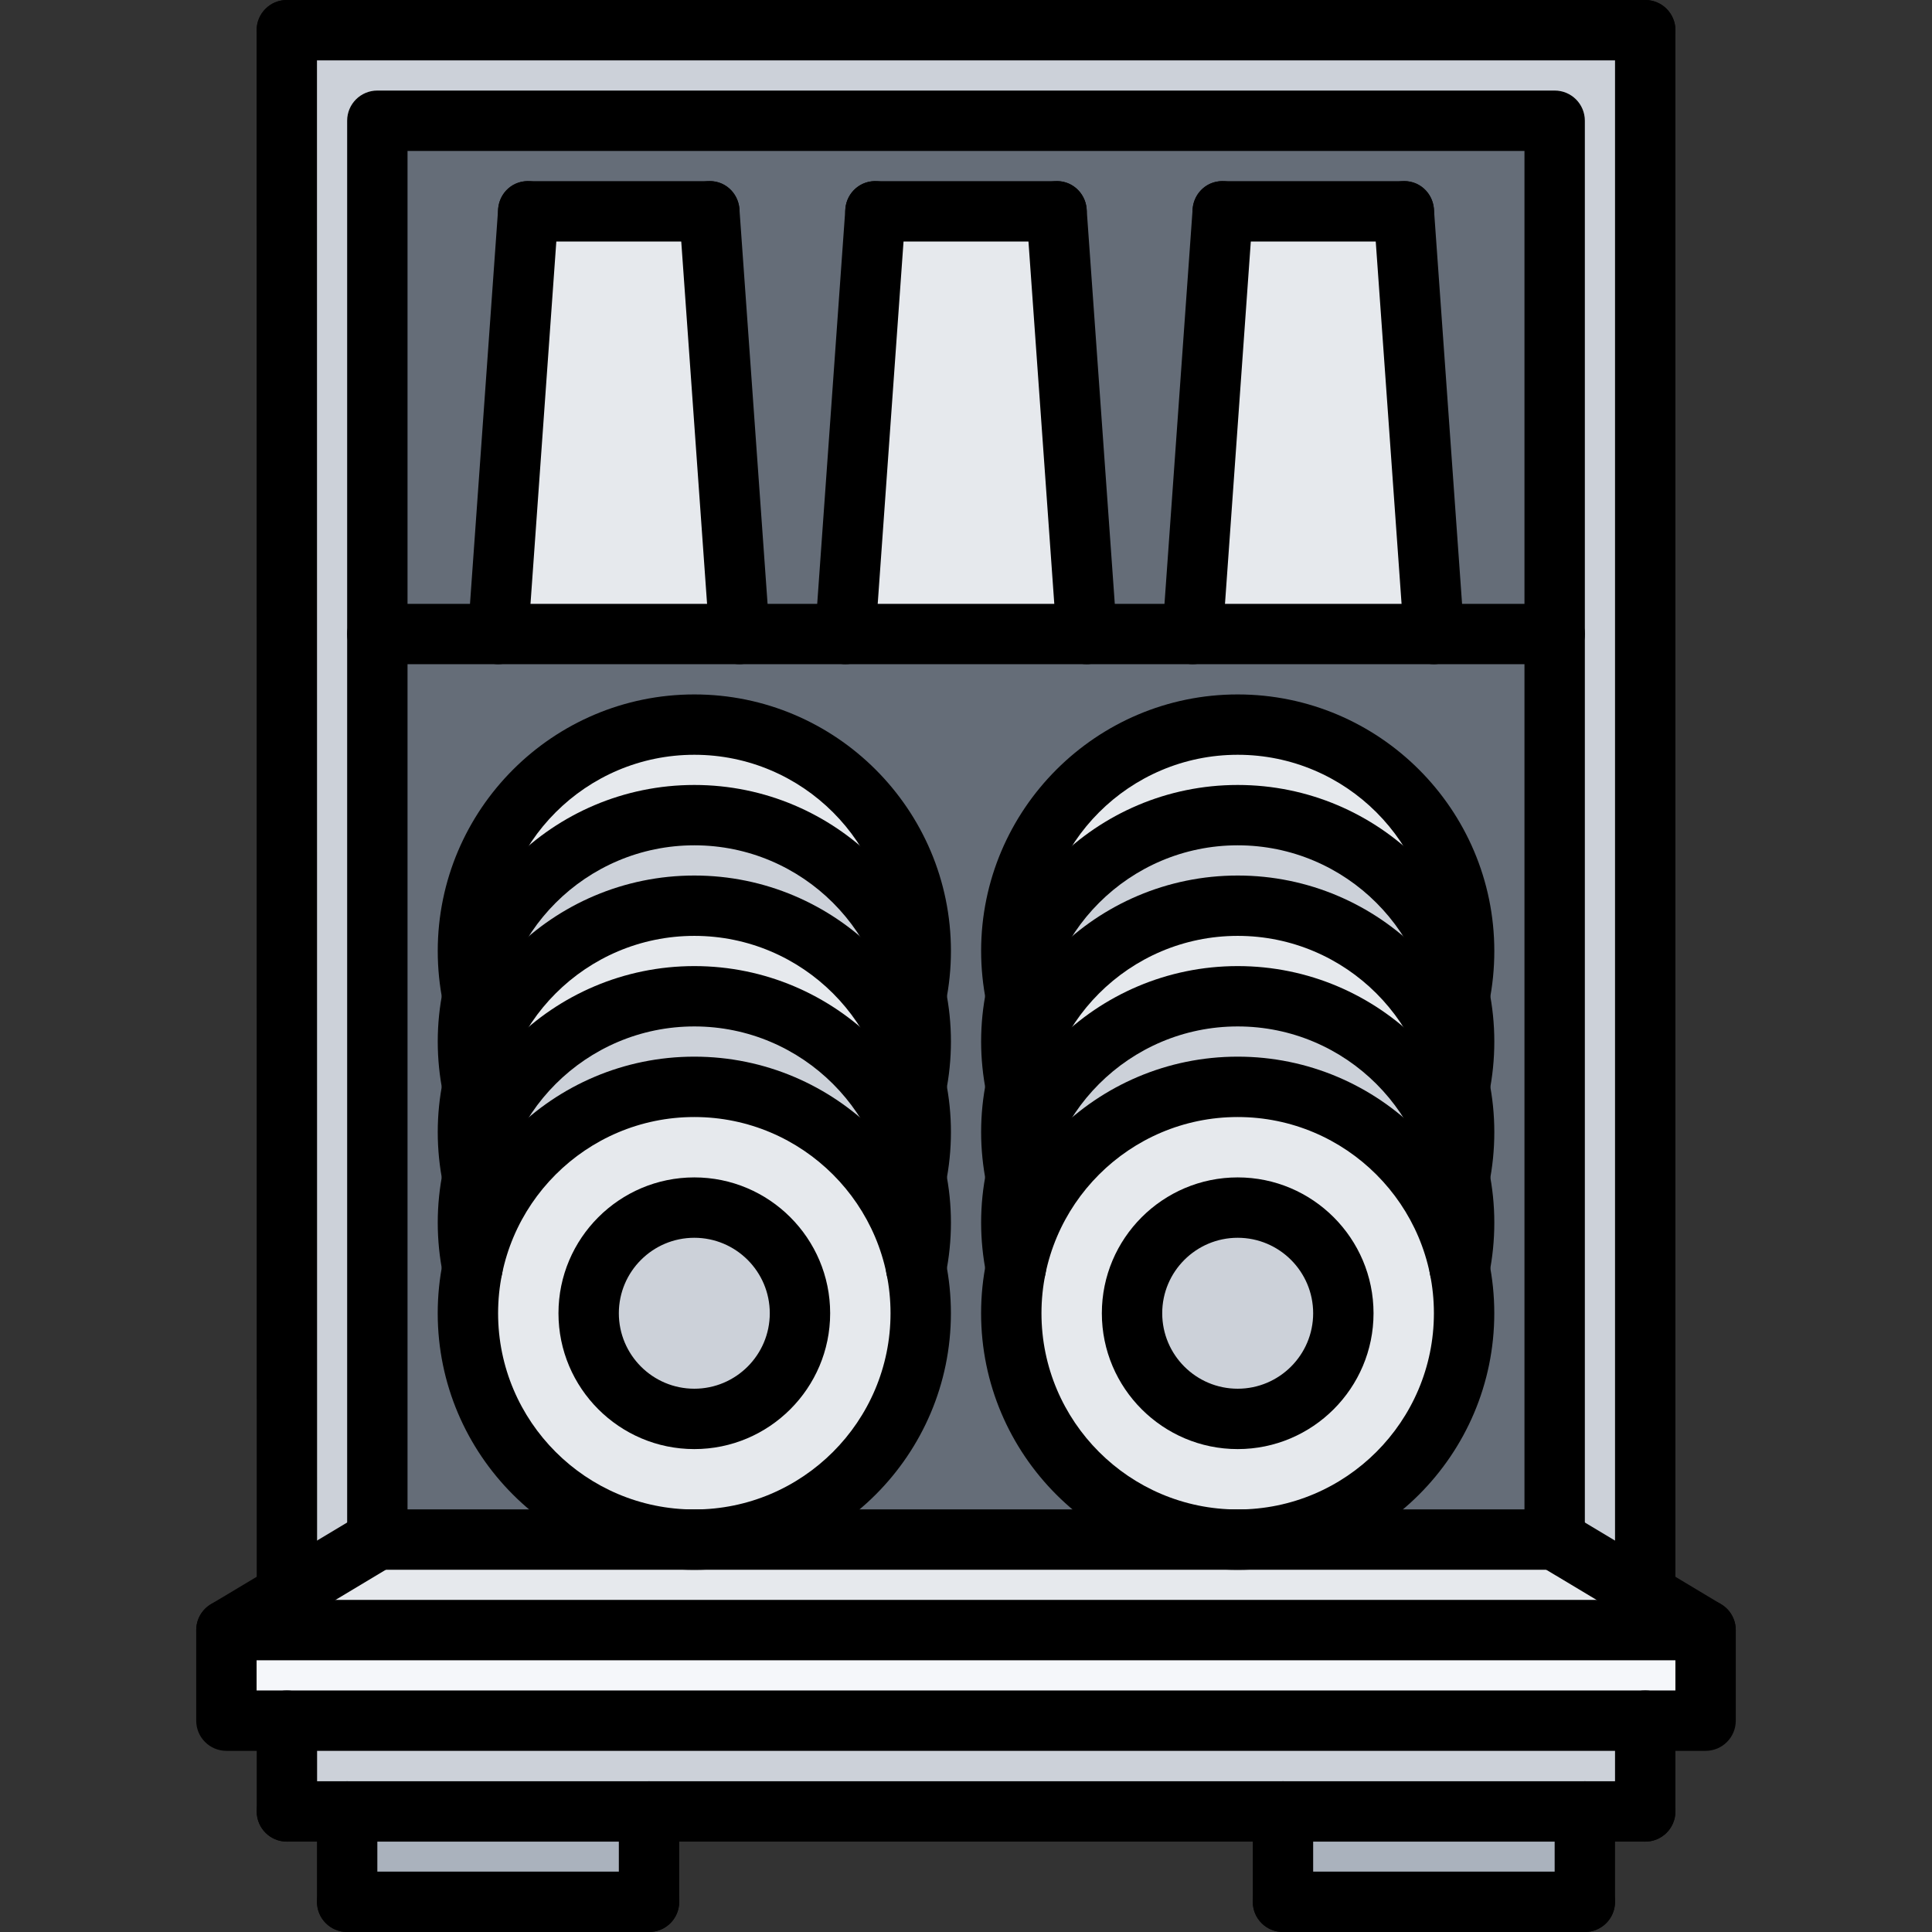 <svg id="icons" enable-background="new 0 0 64 64" height="512" viewBox="0 0 64 64" width="512" xmlns="http://www.w3.org/2000/svg"><rect x="0" y="0" width="64" height="64" fill="#333333" stroke="none"/><path d="m12.5 4h39v47h-39z" fill="#656d78"/><path d="m41 36c-3.62 0-6.65 2.57-7.35 5.99-.101-.48-.15-.971-.15-1.49 0-.51.05-1.02.15-1.5v-.01c.7-3.42 3.73-5.99 7.35-5.99s6.65 2.57 7.35 5.99v.02c.101.48.15.98.15 1.49s-.05 1.02-.15 1.49c-.7-3.42-3.73-5.99-7.35-5.99z" fill="#ccd1d9"/><path d="m23.5 7 .99 14h-7.99l1-14z" fill="#e6e9ed"/><path d="m46.5 7 1 14h-8l1-14z" fill="#e6e9ed"/><path d="m23 30c-3.63 0-6.65 2.57-7.35 5.99-.101-.48-.15-.971-.15-1.49 0-.51.05-1.02.15-1.5v-.01c.7-3.42 3.72-5.99 7.35-5.99 3.62 0 6.64 2.57 7.35 5.98v.01c.101.49.15.99.15 1.51 0 .51-.06 1.01-.15 1.48-.71-3.41-3.73-5.98-7.35-5.98z" fill="#ccd1d9"/><path d="m9.5 1h45v51.7l-3-1.7v-30-17h-39v17 30l-3 1.8z" fill="#ccd1d9"/><path d="m42.5 60.01h10v2.99h-10z" fill="#aab2bd"/><path d="m30.35 41.98c.101.489.15 1 .15 1.52 0 4.14-3.36 7.5-7.5 7.5-4.15 0-7.5-3.36-7.5-7.5 0-.51.05-1.02.15-1.5v-.01c.7-3.42 3.72-5.99 7.35-5.99 3.62 0 6.64 2.57 7.35 5.98zm-3.85 1.52c0-1.93-1.57-3.5-3.5-3.5-1.939 0-3.5 1.57-3.5 3.5s1.561 3.5 3.5 3.5c1.93 0 3.5-1.57 3.5-3.5z" fill="#e6e9ed"/><path d="m54.5 52.7-3-1.7h-10.5-18-10.5l-3 1.8-2 1.2h49z" fill="#e6e9ed"/><path d="m41 33c-3.62 0-6.65 2.57-7.35 5.99-.101-.48-.15-.971-.15-1.49 0-.51.05-1.02.15-1.5v-.01c.7-3.42 3.73-5.99 7.35-5.99s6.65 2.57 7.35 5.99v.02c.101.48.15.98.15 1.49s-.05 1.02-.15 1.49c-.7-3.42-3.73-5.99-7.35-5.99z" fill="#e6e9ed"/><path d="m11.5 60.01h10v2.99h-10z" fill="#aab2bd"/><path d="m30.35 41.98c-.71-3.41-3.73-5.98-7.35-5.98-3.63 0-6.65 2.57-7.35 5.99-.101-.48-.15-.971-.15-1.49 0-.51.05-1.02.15-1.5v-.01c.7-3.42 3.72-5.99 7.35-5.99 3.62 0 6.64 2.57 7.35 5.98.101.489.15 1 .15 1.52 0 .51-.06 1.01-.15 1.48z" fill="#ccd1d9"/><path d="m48.35 42.01c.101.48.15.98.15 1.49 0 4.14-3.36 7.5-7.5 7.5s-7.5-3.36-7.5-7.5c0-.51.05-1.02.15-1.5v-.01c.7-3.42 3.73-5.99 7.35-5.99s6.65 2.57 7.35 5.99zm-3.85 1.49c0-1.93-1.57-3.5-3.5-3.5s-3.5 1.57-3.5 3.5 1.57 3.5 3.5 3.5 3.5-1.57 3.5-3.5z" fill="#e6e9ed"/><path d="m23 33c-3.63 0-6.65 2.57-7.35 5.99-.101-.48-.15-.971-.15-1.49 0-.51.05-1.02.15-1.5v-.01c.7-3.42 3.72-5.99 7.35-5.99 3.62 0 6.64 2.57 7.35 5.98.101.489.15 1 .15 1.52 0 .51-.06 1.01-.15 1.48-.71-3.41-3.73-5.98-7.35-5.98z" fill="#e6e9ed"/><path d="m35 7 1 14h-8l1-14z" fill="#e6e9ed"/><path d="m56.5 54v3h-2-45-2v-3z" fill="#f5f7fa"/><path d="m41 27c-3.62 0-6.65 2.57-7.35 5.99-.101-.48-.15-.971-.15-1.49 0-4.14 3.36-7.5 7.5-7.5s7.5 3.36 7.5 7.5c0 .51-.05 1.01-.15 1.49-.7-3.42-3.73-5.99-7.35-5.99z" fill="#e6e9ed"/><path d="m23 27c-3.63 0-6.65 2.57-7.35 5.99-.101-.48-.15-.971-.15-1.49 0-4.14 3.35-7.5 7.5-7.5 4.14 0 7.5 3.36 7.5 7.5 0 .51-.06 1-.15 1.48-.71-3.41-3.73-5.98-7.35-5.98z" fill="#e6e9ed"/><g fill="#ccd1d9"><path d="m41 30c-3.62 0-6.65 2.57-7.35 5.99-.101-.48-.15-.971-.15-1.49 0-.51.05-1.02.15-1.5v-.01c.7-3.42 3.73-5.99 7.35-5.99s6.65 2.57 7.35 5.99v.029c.101.48.15.971.15 1.48s-.05 1.02-.15 1.49c-.7-3.419-3.73-5.989-7.35-5.989z"/><path d="m41 40c1.93 0 3.5 1.57 3.5 3.5s-1.57 3.5-3.5 3.5-3.5-1.57-3.5-3.5 1.57-3.5 3.5-3.5z"/><path d="m23 40c1.93 0 3.5 1.57 3.5 3.5s-1.57 3.5-3.5 3.5c-1.939 0-3.5-1.57-3.5-3.5s1.561-3.5 3.5-3.5z"/><path d="m54.5 57v3.01h-2-10-21-10-2v-3.01z"/></g><path d="m54.5 2h-44.996c-.553 0-1-.447-1-1s.447-1 1-1h44.996c.553 0 1 .447 1 1s-.447 1-1 1z"/><path d="m54.5 61.006h-44.996c-.553 0-1-.447-1-1s.447-1 1-1h44.996c.553 0 1 .447 1 1s-.447 1-1 1z"/><path d="m11.5 64c-.553 0-1-.447-1-1v-2.994c0-.553.447-1 1-1s1 .447 1 1v2.994c0 .553-.447 1-1 1z"/><path d="m21.5 64h-10c-.553 0-1-.447-1-1s.447-1 1-1h10c.553 0 1 .447 1 1s-.447 1-1 1z"/><path d="m21.5 64c-.553 0-1-.447-1-1v-2.994c0-.553.447-1 1-1s1 .447 1 1v2.994c0 .553-.447 1-1 1z"/><path d="m42.5 64c-.553 0-1-.447-1-1v-2.994c0-.553.447-1 1-1s1 .447 1 1v2.994c0 .553-.447 1-1 1z"/><path d="m52.5 64h-10c-.553 0-1-.447-1-1s.447-1 1-1h10c.553 0 1 .447 1 1s-.447 1-1 1z"/><path d="m52.5 64c-.553 0-1-.447-1-1v-2.994c0-.553.447-1 1-1s1 .447 1 1v2.994c0 .553-.447 1-1 1z"/><path d="m56.5 57.999h-49c-.553 0-1-.447-1-1v-3c0-.553.447-1 1-1h49c.553 0 1 .447 1 1v3c0 .553-.447 1-1 1zm-48-2h47v-1h-47z"/><path d="m54.5 61.006c-.553 0-1-.447-1-1v-3.007c0-.553.447-1 1-1s1 .447 1 1v3.007c0 .553-.447 1-1 1z"/><path d="m9.504 61.006c-.553 0-1-.447-1-1v-3.006c0-.553.447-1 1-1s1 .447 1 1v3.006c0 .553-.447 1-1 1z"/><path d="m9.504 53.798c-.552 0-1-.447-1-1l-.004-51.798c0-.552.447-1 1-1 .552 0 1 .447 1 1l.004 51.798c0 .552-.447 1-1 1z"/><path d="m54.5 53.8c-.553 0-1-.447-1-1v-51.8c0-.553.447-1 1-1s1 .447 1 1v51.8c0 .553-.447 1-1 1z"/><path d="m51.5 52.001h-39c-.553 0-1-.447-1-1v-47.001c0-.553.447-1 1-1h39c.553 0 1 .447 1 1v47.001c0 .553-.447 1-1 1zm-38-2h37v-45.001h-37z"/><path d="m23 52.003c-4.687 0-8.5-3.813-8.5-8.5s3.813-8.5 8.5-8.5 8.5 3.813 8.5 8.5-3.813 8.5-8.5 8.5zm0-15c-3.584 0-6.5 2.916-6.5 6.5s2.916 6.5 6.5 6.5 6.5-2.916 6.5-6.5-2.916-6.5-6.5-6.5z"/><path d="m30.349 43.015c-.066 0-.134-.007-.201-.021-.541-.11-.89-.639-.779-1.18.087-.43.132-.871.132-1.312 0-3.584-2.916-6.5-6.5-6.5s-6.5 2.916-6.5 6.5c0 .442.044.88.13 1.299.111.541-.237 1.069-.778 1.181-.539.111-1.069-.237-1.181-.778-.113-.551-.171-1.124-.171-1.701 0-4.687 3.813-8.5 8.5-8.5s8.5 3.813 8.5 8.5c0 .574-.058 1.15-.173 1.712-.098.473-.514.8-.979.8z"/><path d="m30.349 40.015c-.066 0-.134-.007-.201-.021-.541-.11-.89-.639-.779-1.18.087-.43.132-.871.132-1.312 0-3.584-2.916-6.5-6.5-6.5s-6.5 2.916-6.5 6.5c0 .442.044.88.13 1.299.111.541-.237 1.069-.778 1.181-.539.111-1.069-.237-1.181-.778-.113-.551-.171-1.124-.171-1.701 0-4.687 3.813-8.5 8.5-8.5s8.5 3.813 8.5 8.5c0 .574-.058 1.15-.173 1.712-.098.473-.514.8-.979.8z"/><path d="m30.349 37.015c-.066 0-.134-.007-.201-.021-.541-.11-.89-.639-.779-1.18.087-.43.132-.871.132-1.312 0-3.584-2.916-6.5-6.5-6.5s-6.5 2.916-6.5 6.5c0 .442.044.88.13 1.299.111.541-.237 1.069-.778 1.181-.539.111-1.069-.237-1.181-.778-.113-.551-.171-1.124-.171-1.701 0-4.687 3.813-8.5 8.5-8.5s8.5 3.813 8.5 8.5c0 .574-.058 1.15-.173 1.712-.098.473-.514.8-.979.8z"/><path d="m48.351 43.015c-.066 0-.134-.007-.201-.021-.541-.11-.89-.639-.779-1.18.086-.423.13-.864.13-1.312 0-3.584-2.916-6.5-6.5-6.5s-6.5 2.916-6.5 6.5c0 .435.044.872.131 1.303.109.541-.241 1.068-.783 1.178-.541.11-1.068-.242-1.178-.783-.112-.56-.17-1.131-.17-1.697 0-4.687 3.813-8.5 8.5-8.5s8.5 3.813 8.5 8.5c0 .581-.058 1.157-.171 1.712-.098.473-.514.8-.979.8z"/><path d="m48.351 40.015c-.066 0-.134-.007-.201-.021-.541-.11-.89-.639-.779-1.18.086-.423.13-.864.13-1.312 0-3.584-2.916-6.5-6.5-6.5s-6.5 2.916-6.5 6.5c0 .435.044.872.131 1.303.109.541-.241 1.068-.783 1.178-.541.111-1.068-.242-1.178-.783-.112-.56-.17-1.131-.17-1.697 0-4.687 3.813-8.5 8.5-8.5s8.5 3.813 8.5 8.5c0 .581-.058 1.157-.171 1.712-.098.473-.514.8-.979.8z"/><path d="m48.351 37.015c-.066 0-.134-.007-.201-.021-.541-.11-.89-.639-.779-1.18.086-.423.13-.864.13-1.312 0-3.584-2.916-6.5-6.5-6.5s-6.5 2.916-6.5 6.5c0 .435.044.872.131 1.303.109.541-.241 1.068-.783 1.178-.541.112-1.068-.242-1.178-.783-.112-.56-.17-1.131-.17-1.697 0-4.687 3.813-8.5 8.5-8.5s8.5 3.813 8.5 8.5c0 .581-.058 1.157-.171 1.712-.098.473-.514.8-.979.8z"/><path d="m30.349 34.016c-.066 0-.134-.007-.201-.021-.541-.11-.89-.639-.779-1.18.087-.43.132-.871.132-1.312 0-3.584-2.916-6.5-6.5-6.5s-6.5 2.916-6.5 6.5c0 .442.044.88.13 1.299.111.541-.237 1.069-.778 1.181-.539.11-1.069-.236-1.181-.778-.113-.551-.171-1.124-.171-1.701 0-4.687 3.813-8.5 8.5-8.5s8.5 3.813 8.5 8.5c0 .574-.058 1.15-.173 1.712-.098.473-.514.8-.979.8z"/><path d="m48.351 34.016c-.066 0-.134-.007-.201-.021-.541-.11-.89-.639-.779-1.18.086-.423.13-.864.13-1.312 0-3.584-2.916-6.5-6.5-6.5s-6.5 2.916-6.5 6.5c0 .435.044.872.131 1.303.109.541-.241 1.068-.783 1.178-.541.108-1.068-.242-1.178-.783-.112-.56-.17-1.131-.17-1.697 0-4.687 3.813-8.5 8.5-8.5s8.5 3.813 8.5 8.5c0 .581-.058 1.157-.171 1.712-.098.473-.514.8-.979.8z"/><path d="m23 48.003c-2.481 0-4.5-2.019-4.5-4.5s2.019-4.5 4.5-4.5 4.5 2.019 4.5 4.5-2.019 4.5-4.5 4.5zm0-7c-1.379 0-2.5 1.121-2.5 2.5s1.121 2.5 2.5 2.5 2.5-1.121 2.5-2.5-1.121-2.5-2.5-2.5z"/><path d="m41 48.003c-2.481 0-4.5-2.019-4.5-4.5s2.019-4.5 4.5-4.5 4.5 2.019 4.5 4.5-2.019 4.5-4.5 4.5zm0-7c-1.379 0-2.5 1.121-2.5 2.5s1.121 2.5 2.5 2.5 2.5-1.121 2.5-2.5-1.121-2.5-2.5-2.5z"/><path d="m41 52.003c-4.687 0-8.5-3.813-8.5-8.5s3.813-8.5 8.5-8.5 8.5 3.813 8.5 8.5-3.813 8.5-8.5 8.5zm0-15c-3.584 0-6.5 2.916-6.5 6.5s2.916 6.5 6.5 6.5 6.5-2.916 6.5-6.5-2.916-6.5-6.5-6.5z"/><path d="m51.5 22.003h-39c-.553 0-1-.447-1-1s.447-1 1-1h39c.553 0 1 .447 1 1s-.447 1-1 1z"/><path d="m16.501 22.003c-.023 0-.048-.001-.072-.003-.551-.039-.966-.518-.926-1.068l.998-14.003c.039-.55.494-.974 1.068-.926.551.039.966.518.926 1.068l-.998 14.003c-.037.527-.476.929-.996.929z"/><path d="m24.495 22.003c-.52 0-.959-.402-.996-.929l-.998-14.003c-.04-.551.375-1.029.926-1.068.569-.053 1.029.376 1.068.926l.998 14.003c.04.551-.375 1.029-.926 1.068-.024.002-.048.003-.072.003z"/><path d="m23.498 8h-6c-.553 0-1-.447-1-1s.447-1 1-1h6c.553 0 1 .447 1 1s-.447 1-1 1z"/><path d="m28.003 22.003c-.023 0-.048-.001-.072-.003-.551-.039-.966-.518-.926-1.068l.998-14.003c.038-.55.508-.974 1.068-.926.551.039.966.518.926 1.068l-.998 14.003c-.037.527-.477.929-.996.929z"/><path d="m35.997 22.003c-.52 0-.959-.402-.996-.929l-.998-14.003c-.04-.551.375-1.029.926-1.068.558-.053 1.029.376 1.068.926l.998 14.003c.04.551-.375 1.029-.926 1.068-.024.002-.048.003-.072.003z"/><path d="m35 8h-6c-.553 0-1-.447-1-1s.447-1 1-1h6c.553 0 1 .447 1 1s-.447 1-1 1z"/><path d="m39.507 22.003c-.023 0-.048-.001-.072-.003-.551-.039-.966-.518-.926-1.068l.998-14.003c.039-.55.497-.974 1.068-.926.551.039.966.518.926 1.068l-.998 14.003c-.037.527-.477.929-.996.929z"/><path d="m47.501 22.003c-.52 0-.959-.402-.996-.929l-.998-14.003c-.04-.551.375-1.029.926-1.068.567-.053 1.029.376 1.068.926l.998 14.003c.04.551-.375 1.029-.926 1.068-.024.002-.049.003-.072.003z"/><path d="m46.504 8h-6c-.553 0-1-.447-1-1s.447-1 1-1h6c.553 0 1 .447 1 1s-.447 1-1 1z"/><path d="m7.501 54.999c-.34 0-.671-.173-.858-.485-.284-.474-.131-1.088.343-1.372l5-2.998c.474-.284 1.088-.131 1.372.343s.131 1.088-.343 1.372l-5 2.998c-.161.096-.339.142-.514.142z"/><path d="m56.499 54.999c-.175 0-.353-.046-.514-.143l-5-2.998c-.474-.284-.627-.898-.343-1.372s.898-.627 1.372-.343l5 2.998c.474.284.627.898.343 1.372-.187.313-.518.486-.858.486z"/></svg>